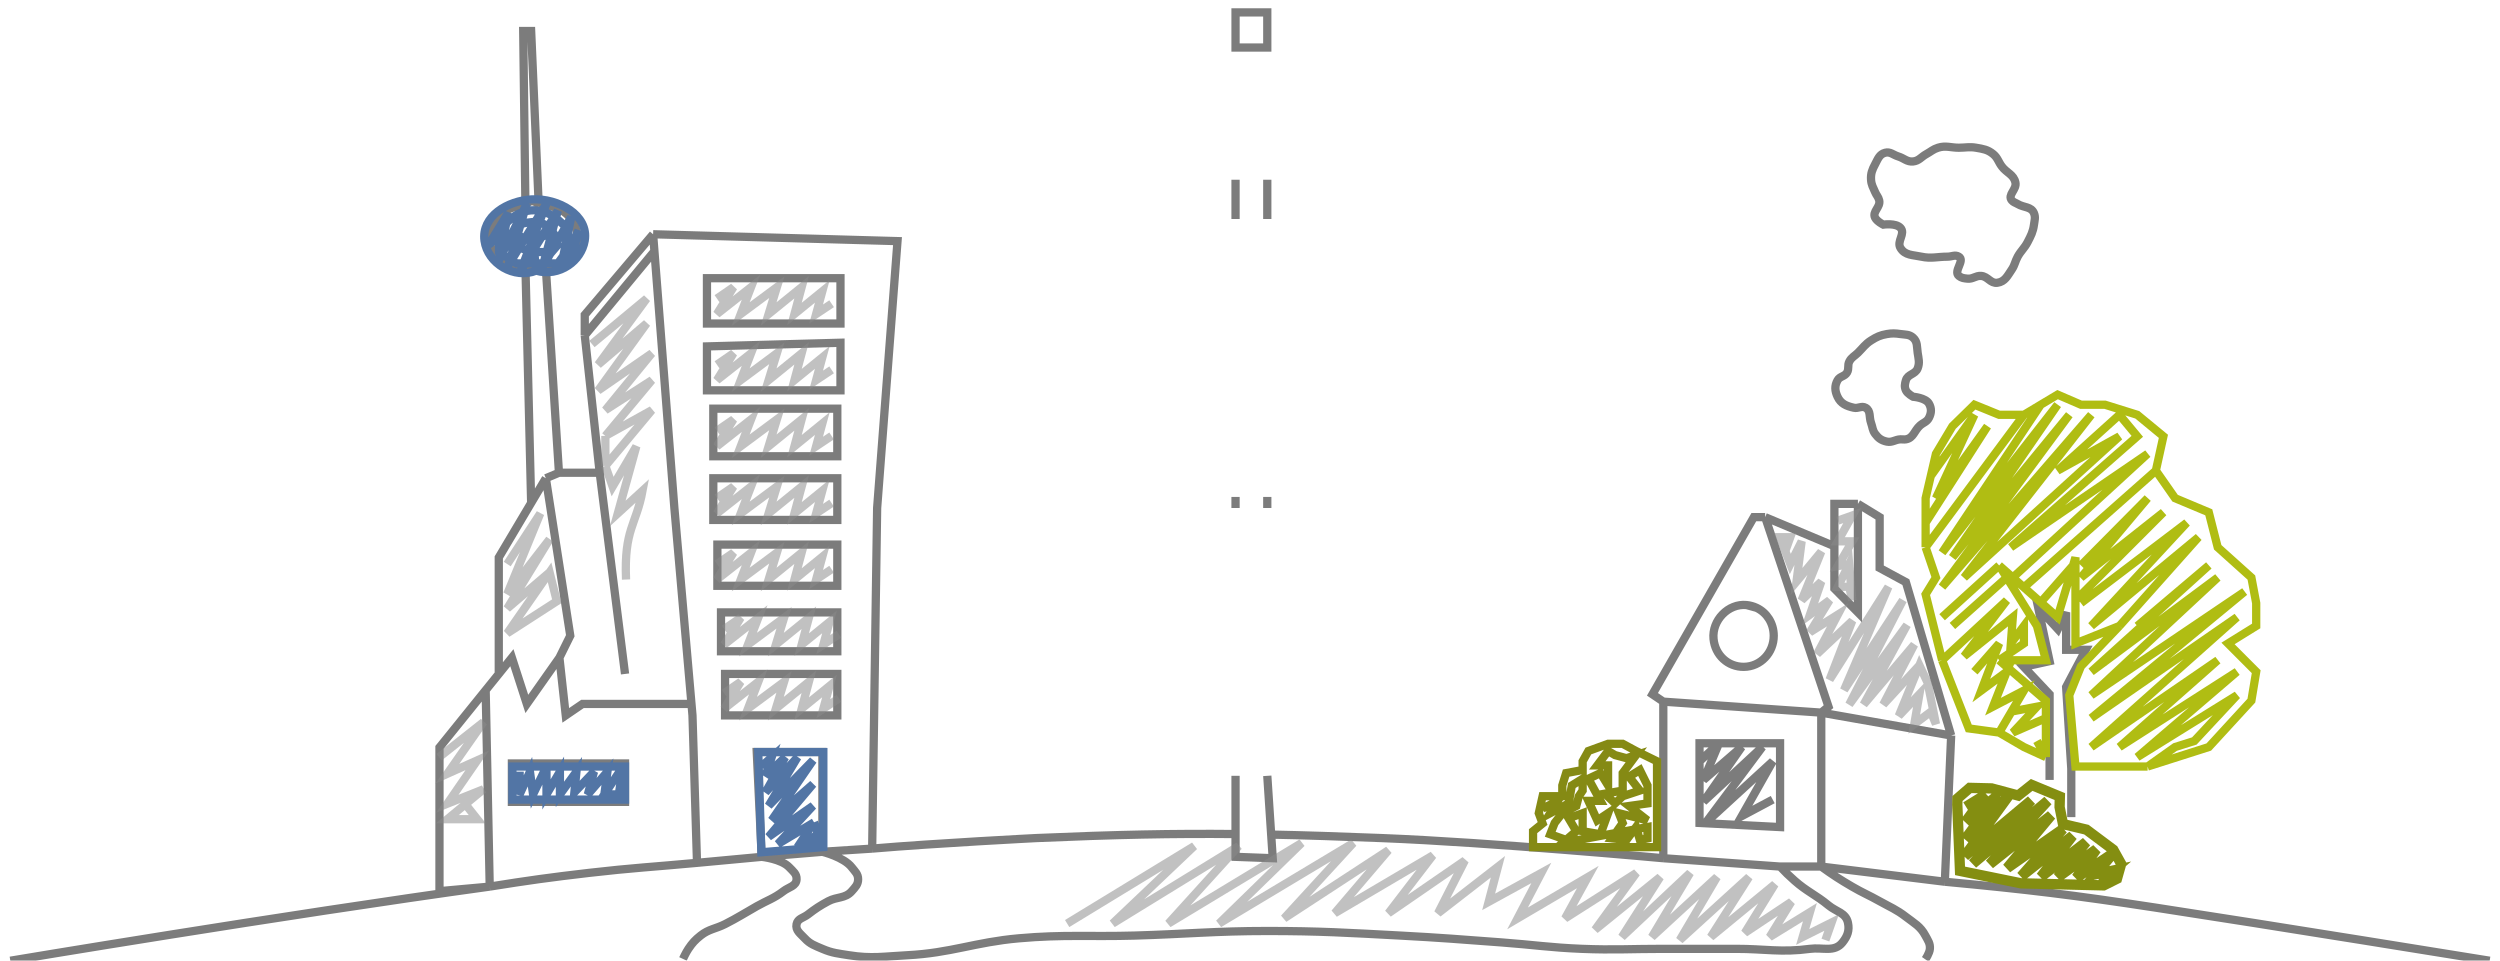 <svg width="1210" height="465" viewBox="0 0 1210 465" fill="none" xmlns="http://www.w3.org/2000/svg">
<g filter="url(#filter0_f_24_44)">
<path d="M5 465C5 465 135.477 443.127 237.022 429.111M1205 465C1205 465 1095.9 447.313 1043.37 439.298C1003.67 433.239 981.282 430.49 941.294 426.759M881.491 419.413C873.706 419.413 869.341 419.413 861.556 419.413M881.491 419.413C887.122 423.475 890.397 425.606 896.387 429.106C901.489 432.088 904.598 433.303 909.749 436.197C914.777 439.021 917.887 440.195 922.455 443.73C926.491 446.854 929.468 448.286 931.874 452.814C933.116 455.152 934.269 456.593 934.065 459.239C933.897 461.403 931.874 464.335 931.874 464.335M881.491 419.413C881.491 390.318 881.491 344.911 881.491 344.911M881.491 419.413C904.845 422.282 917.939 423.89 941.294 426.759M368.676 414.705C368.676 414.705 378.205 415.703 382.038 419.801C383.833 421.719 385.656 422.922 385.543 425.561C385.399 428.928 381.843 429.282 379.191 431.322C374.588 434.863 371.316 435.782 366.266 438.634C360.281 442.014 357.058 444.163 350.932 447.275C346.383 449.586 343.104 449.63 339.103 452.814C336.439 454.934 335.092 456.402 333.188 459.239C331.985 461.034 330.56 464.114 330.56 464.114M368.676 414.705L398.03 412.267M368.676 414.705C368.676 414.705 349.584 416.479 337.35 417.615M368.676 414.705L366.266 363.966H398.03V412.267M398.03 412.267C398.03 412.267 408.413 414.792 412.268 419.801C413.82 421.817 415.335 423.006 415.335 425.561C415.335 428.116 413.939 429.405 412.268 431.322C409.074 434.987 405.142 433.903 400.877 436.197C396.834 438.371 394.663 439.815 391.02 442.622C388.798 444.333 386.132 444.513 385.543 447.275C384.897 450.307 387.392 451.877 389.486 454.143C392.131 457.006 394.469 457.696 398.03 459.239C402.798 461.306 405.831 461.514 410.954 462.341C421.767 464.087 428.057 462.899 438.993 462.341C460.332 461.254 471.815 456.018 493.101 454.143C514.924 452.221 527.282 453.443 549.18 452.814C574.25 452.093 588.284 450.601 613.364 450.598C638.529 450.595 652.636 451.475 677.767 452.814C696.946 453.836 707.682 454.709 726.836 456.137C741.984 457.267 750.432 458.629 765.609 459.239C780.995 459.858 789.641 459.239 805.039 459.239C818.813 459.239 826.535 459.239 840.308 459.239C854.252 459.239 862.192 461.103 876.014 459.239C882.234 458.401 887.859 461.087 891.786 456.137C894.177 453.125 895.209 450.389 894.415 446.61C893.395 441.753 888.796 441.334 884.996 438.191C878.876 433.128 874.512 431.497 868.566 426.226C865.711 423.695 864.17 422.198 861.556 419.413M398.03 412.267C398.03 412.267 412.716 411.325 422.126 410.722M861.556 419.413C839.485 417.835 827.111 416.951 805.039 415.374M881.491 344.911L805.039 339.594M881.491 344.911L944.36 355.99M881.491 344.911L884.996 342.031L854.328 250.303M805.039 339.594C805.039 339.594 805.039 385.78 805.039 415.374M805.039 339.594L799.782 336.049L848.851 250.303H854.328M805.039 415.374C805.039 415.374 721.955 407.715 668.566 405.62C648.677 404.84 631.444 404.273 615.244 403.942M944.36 355.99C944.36 355.99 942.491 399.122 941.294 426.759M944.36 355.99L922.455 281.765L909.749 274.897V250.303L899.234 243.877M899.234 243.877V296.388L887.843 284.867V264.372M899.234 243.877H887.843V264.372M887.843 264.372L854.328 250.303M845.346 292.844C836.499 291.938 828.484 300.288 829.355 309.239C830.114 317.042 836.281 322.827 844.032 322.755C852.138 322.68 858.524 315.888 858.49 307.688C858.464 301.666 855.192 296.544 850.165 294.172M845.346 292.844C847.077 293.021 848.696 293.479 850.165 294.172M845.346 292.844L850.165 294.172M422.126 410.722C453.133 408.087 501.644 405.62 501.644 405.62C539.695 403.969 568.028 403.375 598 403.676M422.126 410.722C423.067 346.344 424.536 245.871 424.536 245.871L434.393 116.699L316.102 113.375M316.102 113.375L316.739 121.573M316.102 113.375L283.024 152.371V162.341M337.35 417.615C316.99 419.507 305.527 420.098 285.215 422.459C266.344 424.653 255.784 426.111 237.022 429.111M337.35 417.615C336.495 389.742 335.16 346.241 335.16 346.241L334.676 340.702M334.676 340.702L326.398 245.871L316.739 121.573M334.676 340.702H281.929L273.824 346.241L270.757 318.323M270.757 318.323L254.985 340.702L247.756 318.323L241.408 326.189M270.757 318.323L276.014 307.688L264.185 231.47M237.022 429.111C227.526 429.975 212.706 431.322 212.706 431.322V361.75L235.059 334.055M237.022 429.111C236.255 391.989 235.059 334.055 235.059 334.055M235.059 334.055L241.408 326.189M241.408 326.189V269.801L257.075 243.434M264.185 231.47L257.075 243.434M264.185 231.47L270.538 228.811M257.075 243.434C257.075 243.434 255.401 174.159 254.327 129.771M254.327 129.771C246.014 131.214 238.014 125.171 237.022 116.699C235.927 107.344 245.128 98.499 254.309 100.081M254.327 129.771C258.177 129.771 260.335 129.771 264.185 129.771M264.185 129.771C272.839 129.927 280.058 122.096 279.3 113.375C278.524 104.439 269.375 97.873 260.779 100.081M264.185 129.771C266.666 168.449 270.538 228.811 270.538 228.811M270.538 228.811H290.253M290.253 228.811L283.024 162.341M290.253 228.811L302.52 326.189M283.024 162.341L316.739 121.573M260.779 100.081C260.438 98.321 258.831 97.167 257.075 97.422C255.6 97.637 254.596 98.602 254.309 100.081M260.779 100.081C259.333 66.855 257.075 15 257.075 15H253.232C253.232 15 253.889 66.855 254.309 100.081M822.564 368.5V359.756H832M822.564 368.5V398.309L861.556 400.303V359.756H832M822.564 368.5L832 359.756M832 359.756L824.5 377.5L843 361.5L824.5 388L853 361.5L825.5 398.309L858 368.5L843 395L858 387M992 377.5V336.049L979.5 322.755L992 320L986.5 294.172L996 304.5L1000 296.388V314.5H1009.5L1000 332.5L1002.5 372V395.5M598 375.5V403.676M613.364 375.5L615.244 403.942M598 403.676V414.705L616 415.374L615.244 403.942M598 240.5V245.871M613.364 240.5V245.871M598 87V106M613.364 87V106M342.17 134.646V156.581H406.792V134.646H342.17ZM342.17 167.659V188.929H406.792V165.886L342.17 167.659ZM345.237 199.564V220.835H405.258V197.792H345.237V199.564ZM345.237 231.47V251.632H405.258V231.47H345.237ZM347.208 263.597V283.538H405.258V263.597H347.208ZM348.961 296.388V315.222H405.258V296.388H348.961ZM350.932 328.959V346.241H405.258V326.189H350.932V328.959ZM247.756 369.505V388.117H302.52V369.505H247.756ZM889.377 184.055C887.865 186.769 888.058 189.216 889.377 192.031C890.961 195.414 893.65 196.537 897.263 197.349C899.434 197.837 901.014 196.256 902.958 197.349C905.585 198.824 904.544 201.811 905.587 204.66C906.348 206.74 906.242 208.204 907.559 209.978C909.154 212.128 910.651 213.203 913.254 213.744C915.803 214.275 917.227 212.759 919.826 212.637C920.851 212.588 921.441 212.802 922.455 212.637C926.098 212.043 926.493 208.476 929.245 205.99C930.92 204.477 932.607 204.246 933.627 202.223C934.831 199.833 934.934 197.688 933.627 195.354C932.021 192.488 925.959 192.031 925.959 192.031C925.959 192.031 923.219 190.598 922.455 188.929C921.664 187.202 921.918 185.879 922.455 184.055C923.351 181.005 926.994 181.253 928.15 178.294C929.219 175.558 928.573 173.671 928.15 170.761C927.721 167.809 928.155 165.442 925.959 163.449C924.106 161.766 922.292 162.031 919.826 161.677C917.285 161.311 915.784 161.242 913.254 161.677C910.075 162.223 908.319 163.045 905.587 164.778C902.716 166.601 901.666 168.372 899.234 170.761C897.586 172.381 896.137 172.91 895.072 174.97C894.101 176.85 895.038 178.458 893.977 180.288C892.807 182.305 890.511 182.018 889.377 184.055ZM909.53 96.979C910.295 100.268 906.03 102.394 907.559 105.399C908.476 107.201 911.502 108.722 911.502 108.722C911.502 108.722 917.577 107.823 919.826 110.273C922.387 113.063 917.864 116.773 919.826 120.022C922.046 123.697 925.739 123.33 929.903 124.232C934.754 125.283 937.646 124.232 942.608 124.232C944.747 124.232 946.247 123.126 948.084 124.232C951.172 126.091 945.297 131.245 948.084 133.538C949.407 134.625 950.552 134.68 952.246 134.867C954.848 135.154 956.206 133.374 958.818 133.538C962.148 133.746 963.4 137.327 966.704 136.861C970.363 136.346 971.625 133.518 973.714 130.436C975.207 128.233 975.275 126.565 976.562 124.232C978.18 121.298 979.846 120.122 981.381 117.142C982.982 114.034 983.984 112.195 984.448 108.722C984.734 106.579 985.259 105.185 984.448 103.183C983.112 99.886 979.584 100.583 976.562 98.752C975.442 98.073 974.566 97.98 973.714 96.979C971.492 94.369 976.201 91.702 975.467 88.338C974.616 84.443 971.291 83.751 968.895 80.583C967.179 78.314 966.916 76.413 964.733 74.601C962.054 72.379 959.823 72.095 956.409 71.499C953.205 70.94 951.335 71.499 948.084 71.499C944.149 71.499 941.765 70.316 938.008 71.499C935.596 72.259 934.531 73.379 932.312 74.601C929.824 75.972 928.778 77.855 925.959 78.146C922.999 78.453 921.579 76.58 918.731 75.709C916.267 74.956 914.866 73.272 912.378 73.936C909.623 74.672 908.916 76.942 907.559 79.476C906.125 82.151 905.398 83.972 905.587 87.009C905.74 89.467 906.6 90.728 907.559 92.991C908.237 94.592 909.136 95.284 909.53 96.979ZM598 6V23H613.364V6H598Z" stroke="#7C7C7C" stroke-width="4"/>
</g>
<g filter="url(#filter1_f_24_44)">
<path d="M746.615 391.343L754 387.612L750.308 393.582L759.231 388.856L760.769 380.149L766 376.915V382.637L764.154 385.373L762.923 390.1L756.154 393.582L752.462 398.308L750.308 403.781L758 406.517M758 406.517L762.923 402.289L759.231 396.07L766 393.582V402.289L774.615 403.781L778.308 393.582L773.077 397.065L768.769 387.612H774.615L768.769 376.915L774.615 374.179L778.308 380.149V370.448H773.077L778.308 363.483L781.692 365.473L787.231 366.965L791.846 365.473L785.385 374.179V382.637L776.769 384.129L781.692 388.856L785.385 385.373L793.692 382.637L788.462 375.92L793.692 372.687L797.385 380.149V388.856L788.462 390.1L797.385 397.065L783.538 393.582L785.385 398.308L780.154 405.771L787.231 406.517L791.846 400.299L793.692 406.517L797.385 405.771V400.299L764.154 406.517H758ZM802 410V368.458L791.846 363.483L785.385 360H778.308L768.769 363.483L766 368.458V372.687L758 374.179L756.154 380.149V385.373H746.615L744.769 393.582L746.615 398.557L742 402.289V406.517V410H802Z" stroke="#858A14" stroke-width="4"/>
</g>
<g filter="url(#filter2_f_24_44)">
<path d="M990.212 366.443L979.568 361.561L967.593 354.562M990.212 366.443V347.564M990.212 366.443L985.888 358.631M967.593 319.571L990.212 339.101V347.564M967.593 319.571H990.212L985.888 302.971L971.252 279.535M967.593 319.571L979.568 311.434V302.971L973.247 311.434L974.202 298.74L950.628 317.618L971.252 290.602L939.983 319.571M967.593 273.676L974.202 279.535M967.593 273.676L939.983 298.74M967.593 273.676L971.252 279.535M1025.8 302.971L1004.52 311.434V290.602M1025.8 302.971L1007.18 322.501L1001.52 336.497L1004.52 371H1039.44M1025.8 302.971L1064.06 260.005L1012.17 302.971L1058.4 253.007L1007.18 291.904M1039.44 371L1069.05 361.561L1089.67 339.101L1092 325.105L1078.36 311.434L1092 302.971V291.904L1089.67 279.535L1073.37 264.888L1069.05 247.962L1052.75 241.127L1043.43 227.781M1039.44 371L1052.75 361.561L1062.06 358.631L1082.69 336.497L1034.45 366.443L1082.69 325.105L1025.8 361.561L1073.37 319.571L1012.17 361.561L1082.69 298.74L1012.17 347.564L1086.35 286.371L1012.17 336.497L1073.37 279.535L1012.17 325.105L1069.05 273.676L1034.45 302.971M1043.43 227.781L1047.09 211.181L1034.45 200.765L1018.82 195.882H1007.18L995.867 191L987.717 195.882M1043.43 227.781L979.568 284.291M979.568 200.765H967.593L955.617 195.882L944.973 206.298L936.99 219.644L934.495 230.385M979.568 200.765L932 264.888M979.568 200.765L987.717 195.882M932 264.888L936.99 279.535L932 287.673L939.983 319.571M932 264.888V253.007M934.495 230.385L932 241.127V253.007M934.495 230.385L955.617 200.765L936.99 241.127L961.938 206.298L932 253.007M987.717 195.882L939.983 267.492L995.867 195.882L944.973 269.77L1001.52 200.765L939.983 284.092L1012.17 200.765L950.628 279.535L1025.8 211.181L995.867 227.781L1025.8 200.765L1034.45 211.181L973.247 264.888L1039.44 219.644L974.202 279.535M974.202 279.535L979.568 284.291M979.568 284.291L987.717 291.515M987.717 291.515L995.867 298.74L1003.35 273.676M987.717 291.515L1003.35 273.676M1003.35 273.676L1004.52 269.77V290.602M1007.18 273.676L1039.44 241.127L1007.18 279.535L1047.09 247.962L1004.52 290.602M944.973 302.971L971.252 279.535M939.983 319.571L952.889 352.55L967.593 354.562M955.617 325.105L967.593 311.434L958.944 334.219L971.252 325.105L964.599 342.031L979.568 334.219L973.58 344.391M967.593 354.562L973.58 344.391M973.58 344.391L985.888 342.031L974.202 354.562L990.212 347.564" stroke="#B0BD13" stroke-width="4"/>
</g>
<g filter="url(#filter3_f_24_44)">
<path d="M1018.17 428.519L1000.16 428.076L978.182 427.535L948.652 421.502L947.323 389.388L947.394 386.496L953.351 381.336L963.943 381.596L976.843 385.05L983.329 379.903L996.969 385.545L996.844 390.607L998.496 398.849L1009.82 401.54L1022.83 411.267L1026.64 418.114L1024.61 425.3L1018.17 428.519ZM1018.17 428.519L1018.25 425.144L1022.58 421.391L1014.33 423.118L1022.79 412.954L1005.01 424.818L1014.62 411.065L996.008 424.597L1009.68 407.566L987.798 424.395L1003.13 404.51L978.265 424.16L998.437 401.259L971.474 420.134L992.771 394.607L963.042 418.238L991.089 387.571L954.832 418.036L983.145 387.376L950.949 414.322L972.341 384.939L951.151 406.126L967.044 384.808L951.358 397.689L960.953 384.659L951.536 390.457" stroke="#848E11" stroke-width="5"/>
</g>
<g filter="url(#filter4_f_24_44)">
<path d="M516.5 447L578 409.5L538.5 447L599.5 409.5L565.5 447L630 408L590 447L655 408L621.5 444.5L672 411.5L646 442L693.5 414L672 442L709 416.5L696 442L725 419.5L720.5 436.5L746 422.5L734.5 444.5L768.5 424.5L757.5 444.5L792 422.5L772 450L803.5 424.5L785 453.5L818 422.5L799.5 453.5L831 424.5L813 455L846.5 424.5L828 453.5L859 428L844.5 451.5L867 436.5L856.5 453.5L876 441.5L872.5 453.5L886.5 446.5L883.5 455M347 144.5L355 139L347 152L363.5 139L358.5 152L376 139L372 152L388 139L384.5 152L398 141L395 152L402.5 147M347 176.5L355 171L347 184L363.5 171L358.5 184L376 171L372 184L388 171L384.5 184L398 173L395 184L402.5 179M347 241L355 235.5L347 248.5L363.5 235.5L358.5 248.5L376 235.5L372 248.5L388 235.5L384.5 248.5L398 237.5L395 248.5L402.5 243.5M347 273L355 267.5L347 280.5L363.5 267.5L358.5 280.5L376 267.5L372 280.5L388 267.5L384.5 280.5L398 269.5L395 280.5L402.5 275.5M350.5 304.5L358.5 299L350.5 312L367 299L362 312L379.5 299L375.5 312L391.5 299L388 312L401.5 301L398.5 312L406 307M350.5 335.5L358.5 330L350.5 343L367 330L362 343L379.5 330L375.5 343L391.5 330L388 343L401.5 332L398.5 343L406 338M347 208.5L355 203L347 216L363.5 203L358.5 216L376 203L372 216L388 203L384.5 216L398 205L395 216L402.5 211M286.5 166.5L313 144.5L289.5 176.5L313 156.5L289.5 189L315.5 171L293 198.5L315.5 184L293 211M293 211L315.5 198.5L293 225.5M293 211V225.5M293 225.5L296.5 235.5L308 216L299 248.5L311 237.5C307.876 254.293 302 256 303 280.5M245.5 273L261.5 248.5L245.5 287.5L266 261L245.5 294.5L266 277M266 277L245.5 306.5L269.5 291L266 277ZM212.5 366.5L234 349.5L216.5 374.5L231 368L216.5 389L234 382L225.25 389.25M225.25 389.25L216.5 396.5H231L225.25 389.25ZM889.5 252L896.5 249.5L889.5 262H896.5L889.5 274L895 273M895 273L889.5 284H895L896.5 290.5L895 273ZM864 267L866.5 260H861.5L866.5 273L872 262L869.5 281.5L881.5 267L872 290.5L881.5 281.5L876 297.5L885.5 290.5L876 306L889.5 297.5L879.5 316.5L896.5 300.5L885.5 329L914 284L892.5 334L921 290.5L895 341L923 302.5L902 341L926.5 312L911.5 341L929 322M929 322L919 346.5L929 336L926.5 350.5L934.5 344.5L937 350.5L933 330.5L929 322Z" stroke="#8B8B8B" stroke-opacity="0.53" stroke-width="4"/>
</g>
<g filter="url(#filter5_f_24_44)">
<path d="M259.5 131C258.719 123.385 257.5 111.5 257.5 111.5L262.5 114.5L257.5 116.5C257.5 116.5 249.655 115.003 250 111.5C250.325 108.196 254.194 107.803 257.5 107.5C261.509 107.132 264.322 108.495 267 111.5C268.979 113.72 270 118.5 270 118.5L267 122H257.5L247.5 118.5L243.5 109.5C243.5 109.5 248.078 104.443 252 103C256.581 101.314 259.885 101.409 264.5 103C268.599 104.413 273.5 109.5 273.5 109.5L276.5 118.5L270 127.5H250L241.5 122V114.5L236.5 118.5L246 103L241.5 126L255 98.5L246 128.5L264.5 98.5L252 131L270 102L262.5 129.5L276.5 105L271.5 129.5L280 111.5L277.5 122L275.072 128.5M259.5 131C249.05 135.264 235.988 127.688 234.5 116.5C232.93 104.701 245.612 97.103 257.5 96.5C270.14 95.859 285.143 104.027 283 116.5C282.132 121.551 279.111 125.785 275.072 128.5M259.5 131C264.914 132.645 270.614 131.497 275.072 128.5M251.5 373.5V384.5L256.5 373.5L258 384.5L264.5 371V384.5L271 373.5V384.5L279 373.5L278 383.5L287.5 373.5L284.5 384.5L294 373.5L292.5 384.5M292.5 384.5L301.5 371L299.5 384.5H292.5ZM368.5 371L373.5 366.5L370.5 375.5L380 366.5L370.5 383.5L386 366.5L372 390L393.5 368L373.5 397L393.5 379.5L372 405L393.5 390L376.5 408.5L394 398M394 398L386 410L394 405L393.5 410H395.5M394 398L395.5 401.5V410M395.5 410H398.5M398.5 410V364H367L368.5 412.5L398.5 410ZM248 371V387H302.5V371H248Z" stroke="#5275A5" stroke-width="4"/>
</g>
<defs>
<filter id="filter0_f_24_44" x="0.671" y="0" width="1208.65" height="470.974" filterUnits="userSpaceOnUse" color-interpolation-filters="sRGB">
<feFlood flood-opacity="0" result="BackgroundImageFix"/>
<feBlend mode="normal" in="SourceGraphic" in2="BackgroundImageFix" result="shape"/>
<feGaussianBlur stdDeviation="2" result="effect1_foregroundBlur_24_44"/>
</filter>
<filter id="filter1_f_24_44" x="735" y="353" width="74" height="64" filterUnits="userSpaceOnUse" color-interpolation-filters="sRGB">
<feFlood flood-opacity="0" result="BackgroundImageFix"/>
<feBlend mode="normal" in="SourceGraphic" in2="BackgroundImageFix" result="shape"/>
<feGaussianBlur stdDeviation="2.5" result="effect1_foregroundBlur_24_44"/>
</filter>
<filter id="filter2_f_24_44" x="922.856" y="181.758" width="178.286" height="198.242" filterUnits="userSpaceOnUse" color-interpolation-filters="sRGB">
<feFlood flood-opacity="0" result="BackgroundImageFix"/>
<feBlend mode="normal" in="SourceGraphic" in2="BackgroundImageFix" result="shape"/>
<feGaussianBlur stdDeviation="3.5" result="effect1_foregroundBlur_24_44"/>
</filter>
<filter id="filter3_f_24_44" x="938.822" y="371.031" width="98.683" height="66.003" filterUnits="userSpaceOnUse" color-interpolation-filters="sRGB">
<feFlood flood-opacity="0" result="BackgroundImageFix"/>
<feBlend mode="normal" in="SourceGraphic" in2="BackgroundImageFix" result="shape"/>
<feGaussianBlur stdDeviation="3" result="effect1_foregroundBlur_24_44"/>
</filter>
<filter id="filter4_f_24_44" x="204.706" y="126.924" width="740.255" height="336.413" filterUnits="userSpaceOnUse" color-interpolation-filters="sRGB">
<feFlood flood-opacity="0" result="BackgroundImageFix"/>
<feBlend mode="normal" in="SourceGraphic" in2="BackgroundImageFix" result="shape"/>
<feGaussianBlur stdDeviation="3" result="effect1_foregroundBlur_24_44"/>
</filter>
<filter id="filter5_f_24_44" x="228.367" y="90.465" width="176.133" height="328.203" filterUnits="userSpaceOnUse" color-interpolation-filters="sRGB">
<feFlood flood-opacity="0" result="BackgroundImageFix"/>
<feBlend mode="normal" in="SourceGraphic" in2="BackgroundImageFix" result="shape"/>
<feGaussianBlur stdDeviation="2" result="effect1_foregroundBlur_24_44"/>
</filter>
</defs>
</svg>
